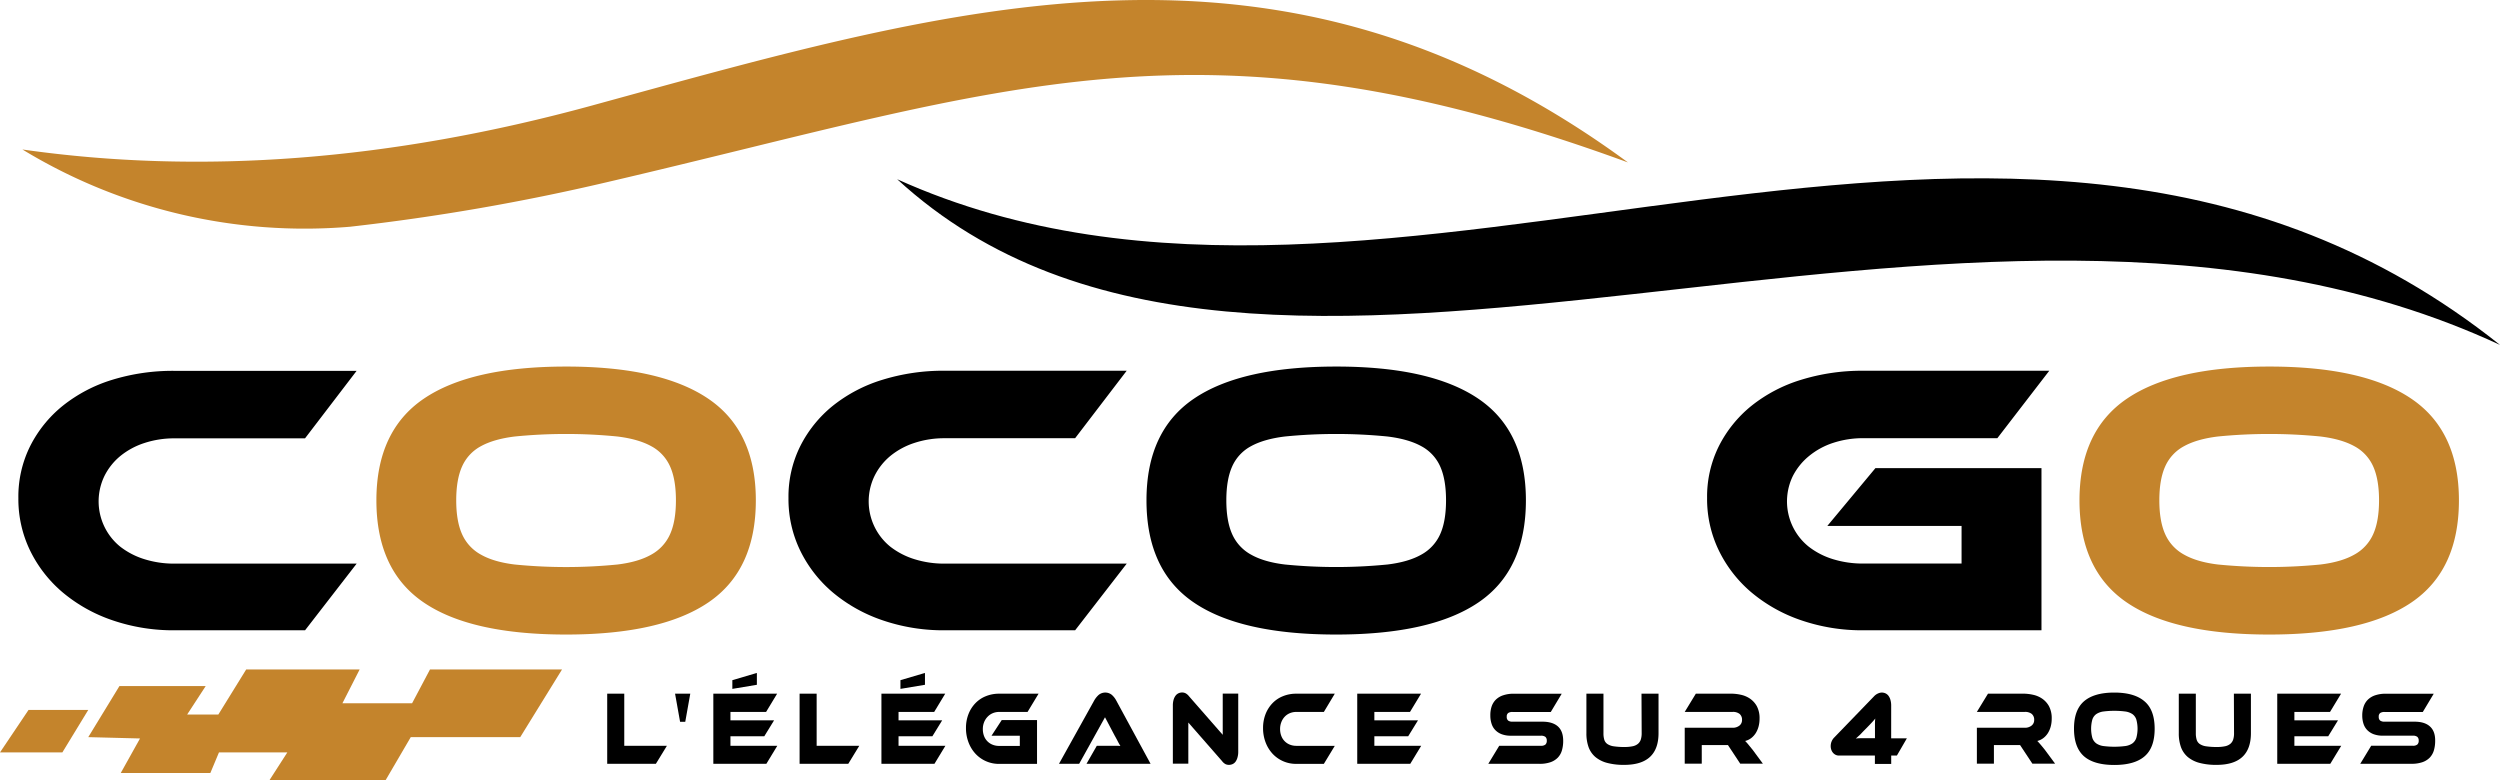 <svg id="Layer_1" data-name="Layer 1" xmlns="http://www.w3.org/2000/svg"
  viewBox="0 0 1275.18 397.99">
  <title>logo_brown</title>
  <path
    d="M1129.84,309.9q6.62,3.77,17.31,5.05a266.18,266.18,0,0,0,52.24,0q10.67-1.28,17.31-5.05a22.09,22.09,0,0,0,9.56-10.38q3-6.63,3-17.31t-3-17.32a21.67,21.67,0,0,0-9.6-10.29q-6.64-3.65-17.31-4.95a266.18,266.18,0,0,0-52.24,0q-10.67,1.29-17.31,4.95a21.67,21.67,0,0,0-9.6,10.29q-3,6.64-3,17.32t3,17.31A22.09,22.09,0,0,0,1129.84,309.9Z"
    transform="translate(-15.82 -27)" style="fill:none" />
  <path
    d="M47.83,329.2a78.86,78.86,0,0,0,25.23,14.14,95.52,95.52,0,0,0,31.88,5.15h66.48l26.32-34H104.92a50.5,50.5,0,0,1-15.46-2.27,38.64,38.64,0,0,1-12.37-6.43,29.73,29.73,0,0,1-8-36,31.23,31.23,0,0,1,8.11-10.19,38,38,0,0,1,12.27-6.63,48.51,48.51,0,0,1,15.46-2.38H171.4l26.32-34.43H104.92A105.07,105.07,0,0,0,73,220.75,76,76,0,0,0,47.81,234a62.58,62.58,0,0,0-16.62,20.58,57.82,57.82,0,0,0-6,26.47,60.21,60.21,0,0,0,6,26.81A65.52,65.52,0,0,0,47.83,329.2Z"
    transform="translate(-15.82 -27)" />
  <path
    d="M231.86,334.24q24,16.42,72.72,16.42,48.48,0,72.62-16.42t24.15-52q0-35.42-24.24-51.85t-72.52-16.42q-48.49,0-72.63,16.42T207.81,282.2Q207.81,317.82,231.86,334.24Zm19.68-69.36a21.7,21.7,0,0,1,9.59-10.29q6.64-3.65,17.32-4.95a266.18,266.18,0,0,1,52.24,0q10.68,1.29,17.31,4.95a21.65,21.65,0,0,1,9.59,10.29q3,6.64,3,17.32t-3,17.31A22.07,22.07,0,0,1,348,309.9q-6.64,3.77-17.31,5.05a266.18,266.18,0,0,1-52.24,0q-10.69-1.28-17.32-5.05a22.12,22.12,0,0,1-9.6-10.38q-3-6.63-3-17.31T251.54,264.88Z"
    transform="translate(-15.82 -27)" style="fill:#C4842C" />
  <path
    d="M440.62,329.2a78.86,78.86,0,0,0,25.23,14.14,95.52,95.52,0,0,0,31.88,5.15h66.48l26.32-34H497.71a50.5,50.5,0,0,1-15.46-2.27,38.64,38.64,0,0,1-12.37-6.43,29.73,29.73,0,0,1-8-36A31.23,31.23,0,0,1,470,259.54a38,38,0,0,1,12.27-6.63,48.51,48.51,0,0,1,15.46-2.38H564.2l26.32-34.43H497.71a105.07,105.07,0,0,0-31.88,4.65A76,76,0,0,0,440.6,234,62.58,62.58,0,0,0,424,254.59a57.82,57.82,0,0,0-6,26.47,60.21,60.21,0,0,0,6,26.81A65.52,65.52,0,0,0,440.62,329.2Z"
    transform="translate(-15.82 -27)" />
  <path
    d="M624.65,334.24q24,16.42,72.72,16.42,48.48,0,72.62-16.42t24.15-52q0-35.42-24.24-51.85t-72.52-16.42q-48.49,0-72.63,16.42T600.61,282.2Q600.61,317.82,624.65,334.24Zm19.69-69.36a21.7,21.7,0,0,1,9.59-10.29q6.64-3.65,17.32-4.95a266.18,266.18,0,0,1,52.24,0q10.68,1.29,17.31,4.95a21.72,21.72,0,0,1,9.6,10.29q3,6.64,3,17.32t-3,17.31a22.14,22.14,0,0,1-9.6,10.38q-6.64,3.77-17.31,5.05a266.18,266.18,0,0,1-52.24,0q-10.69-1.28-17.32-5.05a22.12,22.12,0,0,1-9.59-10.38q-3-6.63-3-17.31T644.34,264.88Z"
    transform="translate(-15.82 -27)" />
  <path
    d="M909.21,329.2a78.81,78.81,0,0,0,25.22,14.14,95.52,95.52,0,0,0,31.88,5.15h90.81V265.77H972.43l-24.54,29.49h68.47v19.19H966.29a51.2,51.2,0,0,1-15.63-2.27,38.53,38.53,0,0,1-12.37-6.43,29.59,29.59,0,0,1-8-35.92,32,32,0,0,1,8.21-10.18,37.84,37.84,0,0,1,12.38-6.76,48.45,48.45,0,0,1,15.46-2.38h68.27l26.49-34.4H966.29a105.07,105.07,0,0,0-31.88,4.65A76,76,0,0,0,909.19,234a62.61,62.61,0,0,0-16.63,20.58,57.82,57.82,0,0,0-6,26.42,60.21,60.21,0,0,0,6,26.81A65.55,65.55,0,0,0,909.21,329.2Z"
    transform="translate(-15.82 -27)" />
  <path
    d="M1100.55,334.24q24,16.42,72.72,16.42,48.49,0,72.63-16.42t24.15-52q0-35.42-24.25-51.85t-72.52-16.42q-48.49,0-72.62,16.42t-24.15,51.85Q1076.54,317.82,1100.55,334.24Zm19.69-69.36a21.67,21.67,0,0,1,9.6-10.29q6.62-3.65,17.31-4.95a266.18,266.18,0,0,1,52.24,0q10.67,1.29,17.31,4.95a21.67,21.67,0,0,1,9.6,10.29q3,6.64,3,17.32t-3,17.31a22.09,22.09,0,0,1-9.6,10.38q-6.64,3.77-17.31,5.05a266.18,266.18,0,0,1-52.24,0q-10.67-1.28-17.31-5.05a22.09,22.09,0,0,1-9.6-10.38q-3-6.63-3-17.31T1120.24,264.88Z"
    transform="translate(-15.82 -27)" style="fill:#C4842C" />
  <polygon points="14.56 362.11 0 383.78 31.81 383.78 45.02 362.11 14.56 362.11"
    style="fill:#C4842C" />
  <polygon
    points="265.36 375.99 286.68 341.47 219.33 341.47 210.19 358.73 174.65 358.73 183.45 341.47 125.58 341.47 111.36 364.48 95.45 364.48 104.93 349.93 60.93 349.93 45.02 375.99 71.42 376.67 61.6 394.27 107.3 394.27 111.69 383.78 146.56 383.78 137.42 397.99 196.66 397.99 209.52 375.99 265.36 375.99"
    style="fill:#C4842C" />
  <path
    d="M473.42,118.41C726.14,232.48,1041.54,4,1291,202.93c-274.76-127.61-631.09,86.63-817.58-84.53"
    transform="translate(-15.82 -27)" />
  <path
    d="M27.26,103.25a276.78,276.78,0,0,0,167.13,39.4,1123,1123,0,0,0,131-22.72c203.84-47.52,303-89.84,520.81-10.07C668.83-20.4,505.49,29.41,317.58,80.88Q164.24,122.82,27.26,103.25"
    transform="translate(-15.82 -27)" style="fill:#C4842C" />
  <polygon points="471.55 343.32 471.8 343.32 471.8 343.25 471.55 343.32" />
  <polygon points="385.81 343.32 386.06 343.32 386.06 343.25 385.81 343.32" />
  <path
    d="M671.12,392.57a7.66,7.66,0,0,1,2.6-1.79,8.4,8.4,0,0,1,3.28-.64h14.08l5.58-9.31H677a17.77,17.77,0,0,0-6.76,1.27,15.25,15.25,0,0,0-5.36,3.58,16.85,16.85,0,0,0-3.53,5.55,19.32,19.32,0,0,0-1.28,7.14,20.18,20.18,0,0,0,1.28,7.25,17.88,17.88,0,0,0,3.53,5.8A16.3,16.3,0,0,0,677,416.63h14.08l5.58-9.2H677a8.75,8.75,0,0,1-3.28-.62,7.66,7.66,0,0,1-4.34-4.43,9.66,9.66,0,0,1-.62-3.51,9.52,9.52,0,0,1,.64-3.54A8.52,8.52,0,0,1,671.12,392.57Z"
    transform="translate(-15.82 -27)" />
  <path
    d="M519.56,392.6a7.73,7.73,0,0,1,2.63-1.82,8.32,8.32,0,0,1,3.27-.64h14.49l5.62-9.31H525.46a17.81,17.81,0,0,0-6.76,1.27,15.22,15.22,0,0,0-5.35,3.58,16.69,16.69,0,0,0-3.53,5.55,19.16,19.16,0,0,0-1.28,7.14,20,20,0,0,0,1.28,7.25,17.72,17.72,0,0,0,3.53,5.8,16.26,16.26,0,0,0,12.11,5.22h19.32V394.28h-18l-5.22,8H536v5.19H525.41a8.76,8.76,0,0,1-3.31-.62,7.64,7.64,0,0,1-4.35-4.43,9.66,9.66,0,0,1-.61-3.51,9.28,9.28,0,0,1,.63-3.51A8.55,8.55,0,0,1,519.56,392.6Z"
    transform="translate(-15.82 -27)" />
  <path
    d="M582.89,381.4a5.32,5.32,0,0,0-6.7.08,11.36,11.36,0,0,0-2.22,2.78l-18,32.35h10.29l13.19-23.75,5,9.47c.47.85,1,1.77,1.49,2.75s1,1.79,1.36,2.43a21.15,21.15,0,0,0-2.37-.11h-9.66l-5.26,9.2H602.7l-17.55-32.35A10.12,10.12,0,0,0,582.89,381.4Z"
    transform="translate(-15.82 -27)" />
  <polygon
    points="373.55 346.94 373.55 351.38 386.06 349.29 386.06 343.32 385.81 343.32 373.55 346.94" />
  <polygon
    points="416.55 353.83 407.85 353.83 407.85 389.61 432.67 389.61 438.29 380.42 416.55 380.42 416.55 353.83" />
  <polygon
    points="458.32 375.55 475.58 375.55 480.58 367.42 458.32 367.42 458.32 363.14 476.5 363.14 482.13 353.83 449.59 353.83 449.59 389.61 476.63 389.61 482.21 380.42 458.32 380.42 458.32 375.55" />
  <polygon
    points="318.42 353.83 309.72 353.83 309.72 389.61 334.54 389.61 340.16 380.42 318.42 380.42 318.42 353.83" />
  <polygon
    points="372.58 375.55 389.84 375.55 394.84 367.42 372.58 367.42 372.58 363.14 390.76 363.14 396.39 353.83 363.85 353.83 363.85 389.61 390.89 389.61 396.47 380.42 372.58 380.42 372.58 375.55" />
  <polygon points="346.89 368.17 349.53 368.17 352.09 353.83 344.33 353.83 346.89 368.17" />
  <path
    d="M639.5,401.81l-17.21-19.68a5.6,5.6,0,0,0-1.86-1.57,4.16,4.16,0,0,0-1.62-.35,4.54,4.54,0,0,0-1.78.37,4,4,0,0,0-1.52,1.18,6.4,6.4,0,0,0-1.05,2.09,10.52,10.52,0,0,0-.4,3v29.69h7.89v-21l17.21,19.68a5.41,5.41,0,0,0,1.83,1.58,4.22,4.22,0,0,0,1.66.34,4.71,4.71,0,0,0,1.81-.37,3.86,3.86,0,0,0,1.54-1.21,6.6,6.6,0,0,0,1-2.11,10.2,10.2,0,0,0,.41-3.05V380.79H639.5Z"
    transform="translate(-15.82 -27)" />
  <path
    d="M1109.63,384.69q-5.15-4.43-15.39-4.43t-15.41,4.43q-5.13,4.43-5.12,14t5.1,14.07q5.1,4.43,15.46,4.43t15.46-4.43q5.13-4.43,5.12-14.07T1109.63,384.69Zm-4.13,18.69a5.67,5.67,0,0,1-2,2.8,8.39,8.39,0,0,1-3.67,1.36,44.38,44.38,0,0,1-11.09,0,8.39,8.39,0,0,1-3.67-1.36,5.67,5.67,0,0,1-2-2.8,17.75,17.75,0,0,1,0-9.36,5.49,5.49,0,0,1,2-2.78,8.63,8.63,0,0,1,3.67-1.33,44.38,44.38,0,0,1,11.09,0,8.63,8.63,0,0,1,3.67,1.33,5.49,5.49,0,0,1,2,2.78A17.75,17.75,0,0,1,1105.5,403.38Z"
    transform="translate(-15.82 -27)" />
  <polygon
    points="459.29 346.94 459.29 351.38 471.8 349.29 471.8 343.32 471.55 343.32 459.29 346.94" />
  <polygon
    points="701.02 375.55 718.28 375.55 723.28 367.42 701.02 367.42 701.02 363.14 719.2 363.14 724.83 353.83 692.29 353.83 692.29 389.61 719.33 389.61 724.91 380.42 701.02 380.42 701.02 375.55" />
  <path
    d="M1155.34,401a10.39,10.39,0,0,1-.43,3.21,4.83,4.83,0,0,1-1.45,2.19,6.19,6.19,0,0,1-2.69,1.24,19.63,19.63,0,0,1-4.2.38,34.62,34.62,0,0,1-5.46-.35,7.8,7.8,0,0,1-3.26-1.18,4.13,4.13,0,0,1-1.57-2.17,11.14,11.14,0,0,1-.43-3.31V380.83h-8.69V401a20.69,20.69,0,0,0,1.11,7.09,12.06,12.06,0,0,0,3.49,5.05,15.55,15.55,0,0,0,6,3,32.91,32.91,0,0,0,8.69,1q17.5,0,17.5-16.2V380.83h-8.69Z"
    transform="translate(-15.82 -27)" />
  <polygon
    points="1170.3 375.55 1187.56 375.55 1192.55 367.42 1170.3 367.42 1170.3 363.14 1188.48 363.14 1194.11 353.83 1161.56 353.83 1161.56 389.61 1188.6 389.61 1194.19 380.42 1170.3 380.42 1170.3 375.55" />
  <path
    d="M1056.58,406.71c-.59-.71-1.12-1.29-1.59-1.76a8.35,8.35,0,0,0,3.08-1.47,9.72,9.72,0,0,0,2.32-2.54,12.47,12.47,0,0,0,1.45-3.37,15.46,15.46,0,0,0,.5-4,13,13,0,0,0-1.37-6.32,11.32,11.32,0,0,0-3.46-3.86,13.07,13.07,0,0,0-4.67-2,23,23,0,0,0-5-.57h-18l-5.68,9.31h24.44a5.37,5.37,0,0,1,3.53,1,3.81,3.81,0,0,1,1.27,3.12,3.51,3.51,0,0,1-1.39,2.9,5.37,5.37,0,0,1-3.4,1.06h-24.44v18.3h8.69v-9.47h13.35l6.26,9.47h11.59l-5.17-7C1058,408.41,1057.22,407.44,1056.58,406.71Z"
    transform="translate(-15.82 -27)" />
  <path
    d="M802.63,395.11H787.34a3.64,3.64,0,0,1-2.24-.56,2.29,2.29,0,0,1-.73-1.93,2.22,2.22,0,0,1,.73-1.93,3.8,3.8,0,0,1,2.24-.53h19.49l5.58-9.31H788a16.42,16.42,0,0,0-5.48.81,9.66,9.66,0,0,0-3.74,2.24,8.92,8.92,0,0,0-2.14,3.51A14.18,14.18,0,0,0,776,392a13.08,13.08,0,0,0,.64,4.19,8.11,8.11,0,0,0,1.93,3.24,8.84,8.84,0,0,0,3.27,2.09,13.15,13.15,0,0,0,4.69.75h15.28a3.52,3.52,0,0,1,2.27.59,2.42,2.42,0,0,1,.71,1.93,2.54,2.54,0,0,1-.71,2,3.45,3.45,0,0,1-2.27.62H780.53l-5.58,9.2h26.16a16.71,16.71,0,0,0,5.48-.8,9.66,9.66,0,0,0,3.76-2.3,8.85,8.85,0,0,0,2.14-3.69,17,17,0,0,0,.67-4.93c0-3.27-.89-5.73-2.69-7.35S806,395.11,802.63,395.11Z"
    transform="translate(-15.82 -27)" />
  <path
    d="M853.19,401a10.37,10.37,0,0,1-.44,3.21,4.83,4.83,0,0,1-1.45,2.19,6.19,6.19,0,0,1-2.69,1.24,19.63,19.63,0,0,1-4.2.38,34.62,34.62,0,0,1-5.46-.35,7.8,7.8,0,0,1-3.26-1.18,4.13,4.13,0,0,1-1.57-2.17,11.17,11.17,0,0,1-.42-3.31V380.83H825V401a20.69,20.69,0,0,0,1.11,7.09,12.06,12.06,0,0,0,3.49,5.05,15.55,15.55,0,0,0,6,3,32.91,32.91,0,0,0,8.69,1q17.5,0,17.5-16.2V380.83h-8.69Z"
    transform="translate(-15.82 -27)" />
  <path
    d="M1255.26,397.54q-2.68-2.43-7.85-2.43h-15.28a3.7,3.7,0,0,1-2.25-.56,2.32,2.32,0,0,1-.73-1.93,2.25,2.25,0,0,1,.73-1.93,3.86,3.86,0,0,1,2.25-.53h19.49l5.58-9.31H1232.8a16.42,16.42,0,0,0-5.49.81,9.66,9.66,0,0,0-3.73,2.24,8.92,8.92,0,0,0-2.14,3.51,14.18,14.18,0,0,0-.7,4.57,13.35,13.35,0,0,0,.63,4.19,8.35,8.35,0,0,0,1.93,3.24,9,9,0,0,0,3.27,2.09,13.21,13.21,0,0,0,4.7.75h15.28a3.52,3.52,0,0,1,2.27.59,2.42,2.42,0,0,1,.71,1.93,2.54,2.54,0,0,1-.71,2,3.45,3.45,0,0,1-2.27.62h-21.25l-5.58,9.2h26.16a16.71,16.71,0,0,0,5.48-.8,9.66,9.66,0,0,0,3.76-2.3,9.06,9.06,0,0,0,2.14-3.69,17,17,0,0,0,.67-4.93Q1258,400,1255.26,397.54Z"
    transform="translate(-15.82 -27)" />
  <path
    d="M980.46,386.93a10.52,10.52,0,0,0-.4-3A6.39,6.39,0,0,0,979,381.8a4,4,0,0,0-1.54-1.18,4.67,4.67,0,0,0-1.8-.37,4.91,4.91,0,0,0-1.83.43,6.19,6.19,0,0,0-2.13,1.5l-20.29,21a6.2,6.2,0,0,0-1.8,4.39,5.63,5.63,0,0,0,.29,1.82,4.83,4.83,0,0,0,.84,1.53,4.17,4.17,0,0,0,1.32,1.06,3.72,3.72,0,0,0,1.74.41h18.35v4.28h8.32v-4.28h2.9l5.08-8.77h-8Zm-8.27,8.62v8h-7.72a16.92,16.92,0,0,0-2.06.16c.53-.43,1.09-1,1.7-1.52s1.29-1.29,2.08-2.12l3.1-3.16c1.37-1.42,2.4-2.57,3.07-3.42a12.52,12.52,0,0,0-.15,2Z"
    transform="translate(-15.82 -27)" />
  <path
    d="M907.56,406.71c-.59-.71-1.12-1.29-1.59-1.76a8.46,8.46,0,0,0,3.09-1.47,9.85,9.85,0,0,0,2.31-2.54,12.47,12.47,0,0,0,1.45-3.37,15.46,15.46,0,0,0,.5-4,13,13,0,0,0-1.37-6.32,11.32,11.32,0,0,0-3.46-3.86,13.07,13.07,0,0,0-4.67-2,22.94,22.94,0,0,0-4.95-.57H880.82l-5.67,9.31h24.43a5.37,5.37,0,0,1,3.53,1,3.81,3.81,0,0,1,1.27,3.12,3.53,3.53,0,0,1-1.38,2.9,5.42,5.42,0,0,1-3.41,1.06H875.15v18.3h8.69v-9.47H897.2l6.25,9.47H915l-5.16-7C908.93,408.41,908.15,407.44,907.56,406.71Z"
    transform="translate(-15.82 -27)" />
</svg>